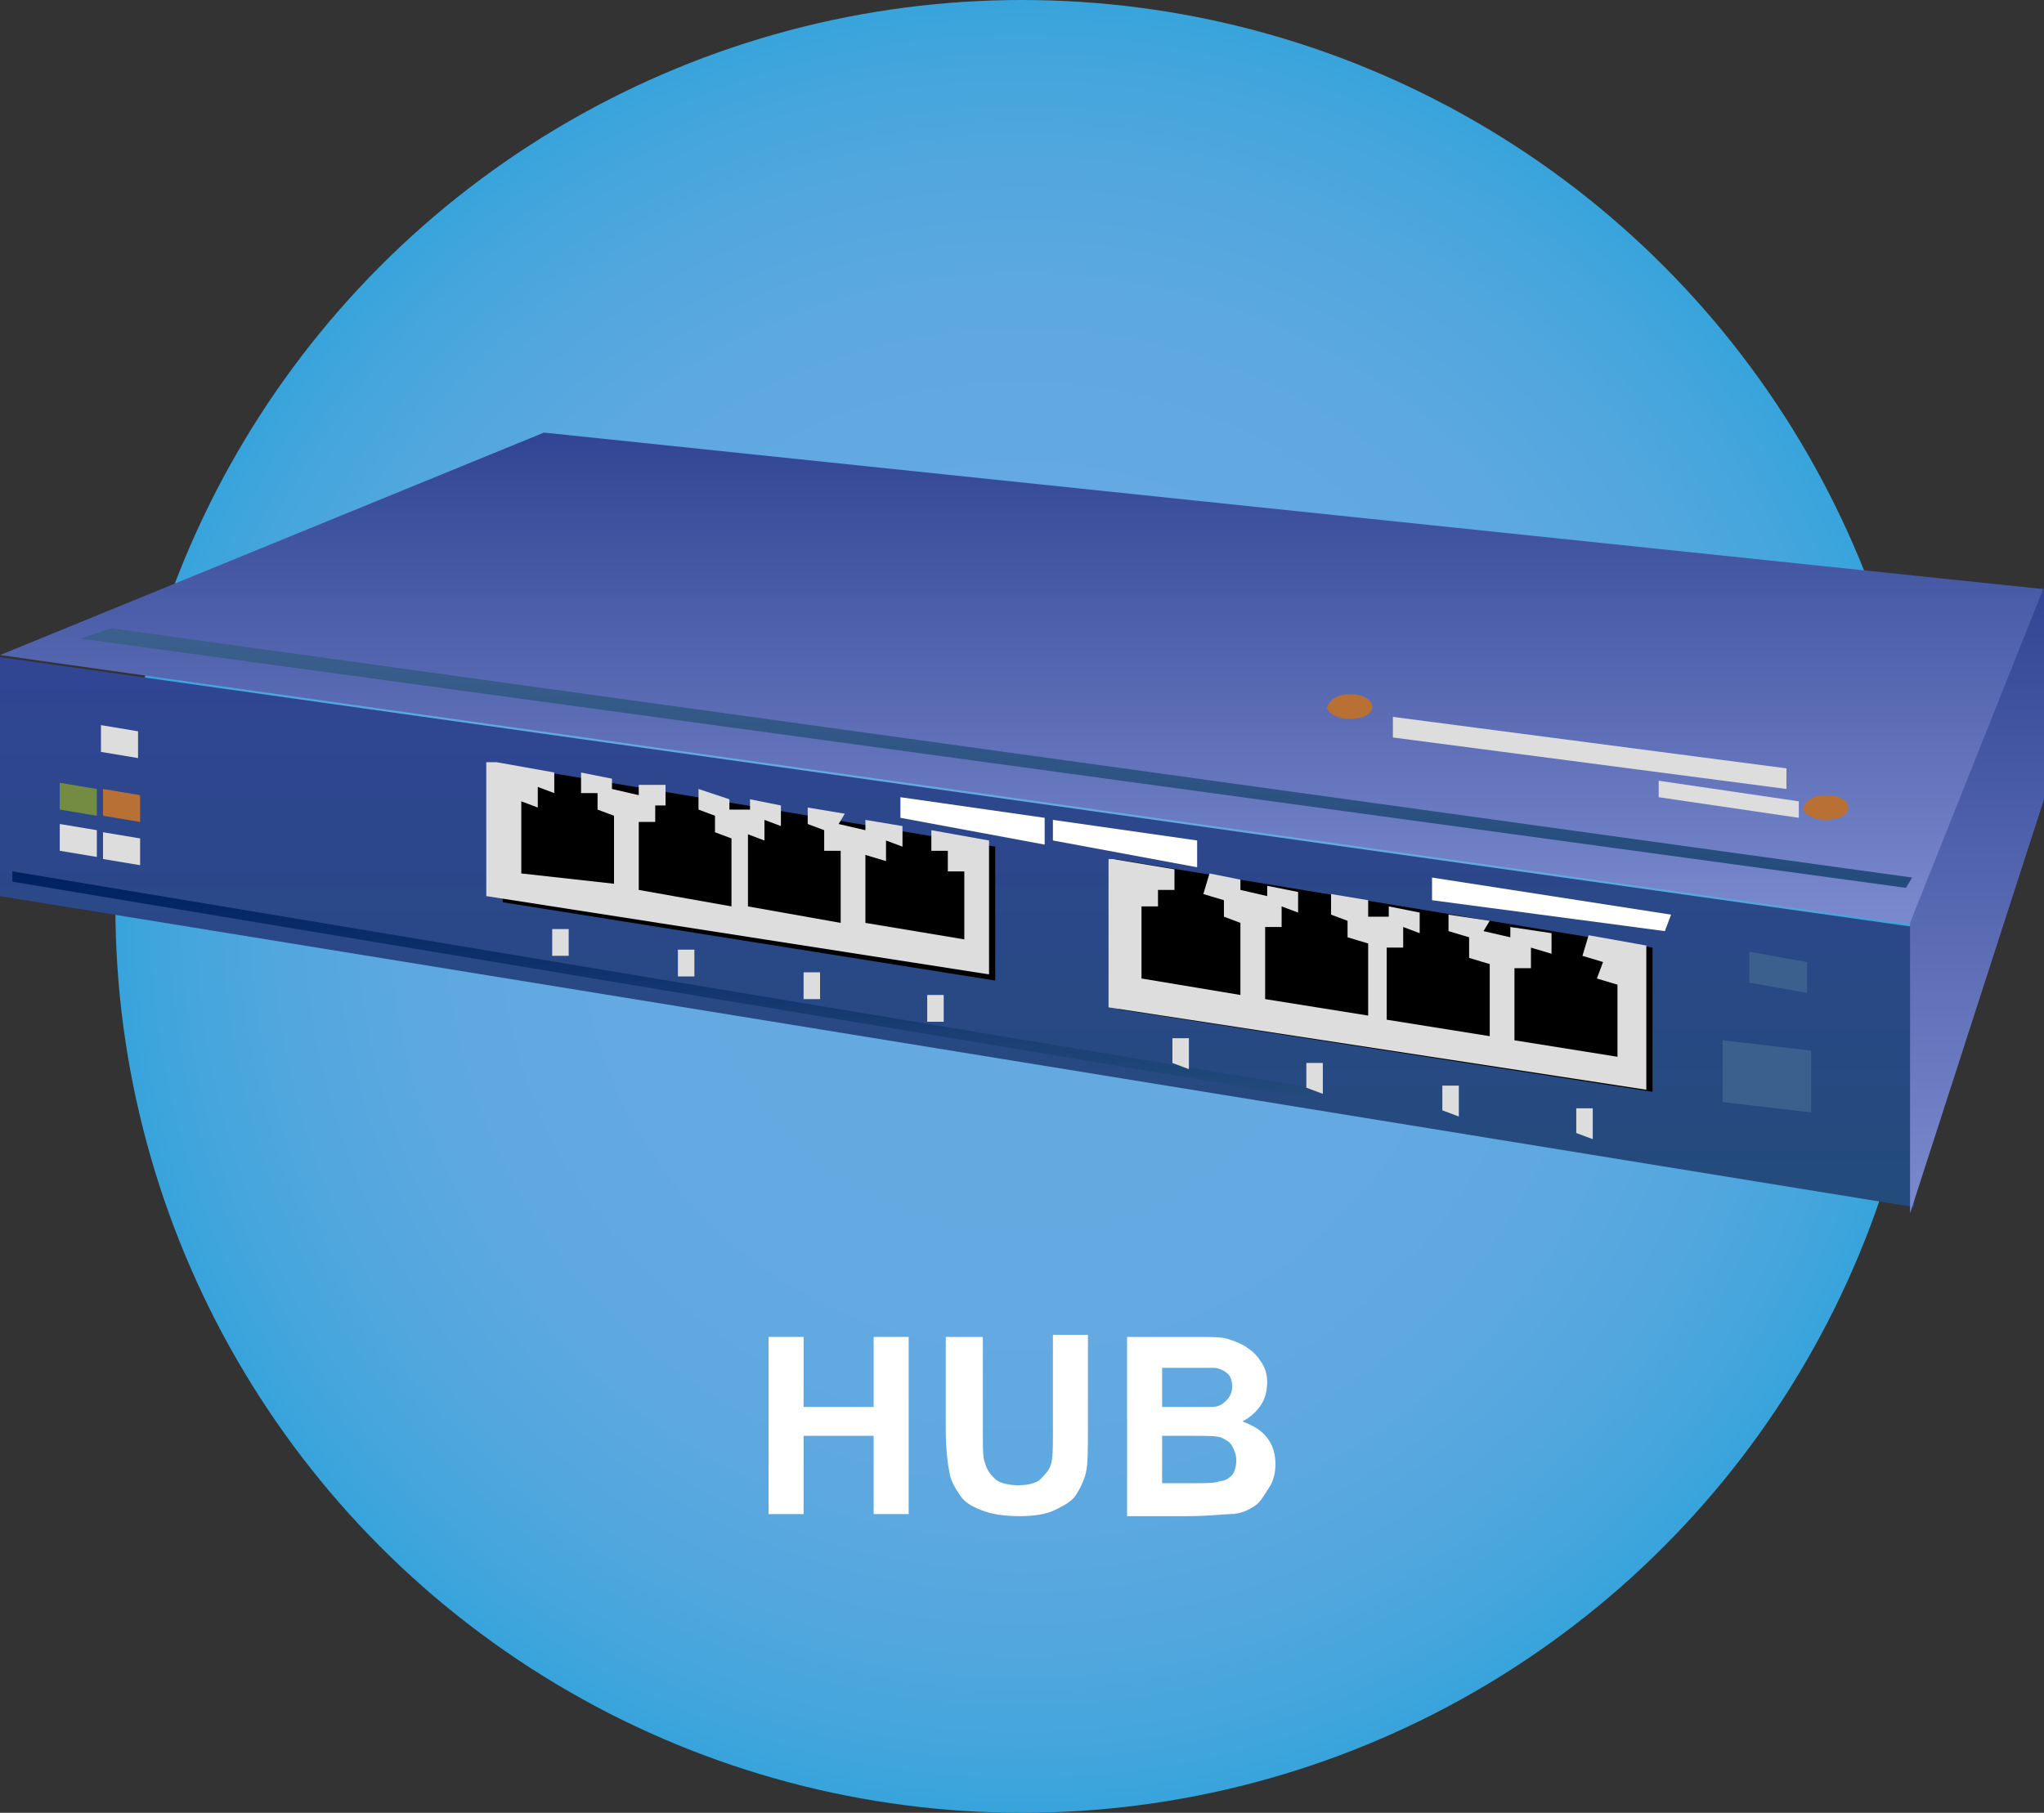<?xml version="1.0" encoding="utf-8"?>
<!-- Generator: Adobe Illustrator 19.0.0, SVG Export Plug-In . SVG Version: 6.00 Build 0)  -->
<svg version="1.1" id="Capa_1" xmlns="http://www.w3.org/2000/svg" xmlns:xlink="http://www.w3.org/1999/xlink" x="0px" y="0px"
	 viewBox="-247 376.9 99.2 88" style="enable-background:new -247 376.9 99.2 88;" xml:space="preserve">
<rect x="-247" y="376.9" width="99.2" height="88" fill="#333333" stroke="none"/>
<style type="text/css">
	.st0{fill-rule:evenodd;clip-rule:evenodd;fill:url(#XMLID_2_);}
	.st1{fill:#FFFFFF;}
	.st2{fill:url(#SVGID_1_);}
	.st3{fill:url(#SVGID_2_);}
	.st4{fill:url(#SVGID_3_);}
	.st5{fill:url(#SVGID_4_);}
	.st6{fill:#3B608D;}
	.st7{fill:url(#SVGID_5_);}
	.st8{fill:#DDDDDD;}
	.st9{fill:#748C42;}
	.st10{fill:#B97034;}
</style>
<radialGradient id="XMLID_2_" cx="-197.4" cy="420.89" r="44.011" gradientUnits="userSpaceOnUse">
	<stop  offset="0" style="stop-color:#66A9E1"/>
	<stop  offset="0.476" style="stop-color:#64A9E1"/>
	<stop  offset="0.681" style="stop-color:#5DA8E0"/>
	<stop  offset="0.833" style="stop-color:#50A7DE"/>
	<stop  offset="0.959" style="stop-color:#3FA5DC"/>
	<stop  offset="1" style="stop-color:#37A4DB"/>
</radialGradient>
<circle id="XMLID_13997_" class="st0" cx="-197.4" cy="420.9" r="44"/>
<g id="XMLID_13309_">
	<path id="XMLID_13310_" class="st1" d="M-209.7,450.4v-8.6h1.7v3.4h3.4v-3.4h1.7v8.6h-1.7v-3.8h-3.4v3.8H-209.7z"/>
	<path id="XMLID_13312_" class="st1" d="M-201,441.8h1.7v4.7c0,0.7,0,1.2,0.1,1.4c0.1,0.4,0.3,0.6,0.5,0.8s0.7,0.3,1.1,0.3
		c0.5,0,0.9-0.1,1.1-0.3s0.4-0.4,0.5-0.7s0.1-0.8,0.1-1.5v-4.8h1.7v4.5c0,1,0,1.8-0.1,2.2s-0.3,0.8-0.5,1.1s-0.6,0.5-1,0.7
		s-1,0.3-1.7,0.3c-0.8,0-1.4-0.1-1.9-0.3s-0.8-0.4-1-0.7s-0.4-0.6-0.5-1c-0.1-0.5-0.2-1.2-0.2-2.2V441.8z"/>
	<path id="XMLID_13314_" class="st1" d="M-192.3,441.8h3.4c0.7,0,1.2,0,1.5,0.1s0.6,0.2,0.9,0.4s0.5,0.4,0.7,0.7s0.3,0.6,0.3,1
		c0,0.4-0.1,0.8-0.3,1.1s-0.5,0.6-0.9,0.8c0.5,0.2,0.9,0.4,1.2,0.8s0.4,0.8,0.4,1.3c0,0.4-0.1,0.8-0.3,1.1s-0.4,0.7-0.7,0.9
		s-0.7,0.4-1.2,0.4c-0.3,0-1,0.1-2.1,0.1h-2.9V441.8z M-190.6,443.2v2h1.1c0.7,0,1.1,0,1.3,0c0.3,0,0.5-0.1,0.7-0.3s0.3-0.4,0.3-0.7
		c0-0.3-0.1-0.5-0.2-0.6s-0.4-0.3-0.7-0.3c-0.2,0-0.7,0-1.5,0H-190.6z M-190.6,446.6v2.3h1.6c0.6,0,1,0,1.2-0.1
		c0.3,0,0.5-0.2,0.6-0.3s0.2-0.4,0.2-0.7c0-0.3-0.1-0.5-0.2-0.7s-0.3-0.3-0.5-0.4s-0.7-0.1-1.5-0.1H-190.6z"/>
</g>
<g>
	
		<linearGradient id="SVGID_1_" gradientUnits="userSpaceOnUse" x1="-182.176" y1="399.747" x2="-182.176" y2="364.255" gradientTransform="matrix(0.75 0 0 -0.75 -63.91 708.615)">
		<stop  offset="0" style="stop-color:#314594"/>
		<stop  offset="1" style="stop-color:#234B7B"/>
	</linearGradient>
	<path class="st2" d="M-154.1,421.9v13.6l-92.9-15.1v-11.6L-154.1,421.9z"/>
	
		<linearGradient id="SVGID_2_" gradientUnits="userSpaceOnUse" x1="-178.098" y1="370.91" x2="-178.098" y2="339.1" gradientTransform="matrix(0.75 0 0 -0.75 -63.788 676.1)">
		<stop  offset="0" style="stop-color:#314594"/>
		<stop  offset="1" style="stop-color:#7B8ACE"/>
	</linearGradient>
	<path class="st3" d="M-220.6,397.9l-26.4,10.8l92.9,13.1l6.3-16.3L-220.6,397.9z"/>
	
		<linearGradient id="SVGID_3_" gradientUnits="userSpaceOnUse" x1="-485.225" y1="390.706" x2="-485.225" y2="350.191" gradientTransform="matrix(0.75 0 0 -0.75 212.853 698.42)">
		<stop  offset="0" style="stop-color:#314594"/>
		<stop  offset="1" style="stop-color:#7B8ACE"/>
	</linearGradient>
	<path class="st4" d="M-154.3,421.7v14.1l6.5-20.1v-10.3L-154.3,421.7z"/>
	
		<linearGradient id="SVGID_4_" gradientUnits="userSpaceOnUse" x1="-203.687" y1="427.364" x2="-203.687" y2="412.631" gradientTransform="matrix(0.75 0 0 -0.75 -62.118 739.754)">
		<stop  offset="0" style="stop-color:#002060"/>
		<stop  offset="1" style="stop-color:#234B7B"/>
	</linearGradient>
	<path class="st5" d="M-246.4,419.7v-0.5l63,10.5v0.5L-246.4,419.7z"/>
	<path class="st6" d="M-162.1,423.1v1.5l2.8,0.5v-1.5L-162.1,423.1z"/>
	
		<linearGradient id="SVGID_5_" gradientUnits="userSpaceOnUse" x1="-195.068" y1="396.089" x2="-195.068" y2="379.347" gradientTransform="matrix(0.75 0 0 -0.75 -52.392 704.49)">
		<stop  offset="0" style="stop-color:#3B608D"/>
		<stop  offset="1" style="stop-color:#234B7B"/>
	</linearGradient>
	<path class="st7" d="M-243.1,407.9l1.5-0.5l87.4,12.1l-0.3,0.5L-243.1,407.9z"/>
	<path class="st8" d="M-179.4,411.7v1l19.1,2.5v-1L-179.4,411.7z"/>
	<path class="st1" d="M-203.3,415.6l7,1v1.3l-7-1.3V415.6z"/>
	<path class="st1" d="M-195.9,416.7l7,1v1.3l-7-1.3V416.7z"/>
	<path class="st1" d="M-177.5,419.5l11.6,1.8l-0.3,0.8l-11.3-1.5V419.5z"/>
	<path class="st6" d="M-163.4,427.4v3l4.3,0.5v-3L-163.4,427.4z"/>
	<path class="st8" d="M-242.1,412.1l1.8,0.3v1.3l-1.8-0.3V412.1z"/>
	<path class="st9" d="M-244.1,414.9l1.8,0.3v1.3l-1.8-0.3V414.9z"/>
	<path class="st10" d="M-242,415.2l1.8,0.3v1.3l-1.8-0.3V415.2z"/>
	<path class="st8" d="M-244.1,416.9l1.8,0.3v1.3l-1.8-0.3V416.9z"/>
	<path class="st8" d="M-242,417.3l1.8,0.3v1.3l-1.8-0.3V417.3z"/>
	<path class="st8" d="M-166.5,414.8v0.8l6.8,1v-0.8L-166.5,414.8z"/>
	<path class="st10" d="M-182.6,411.4c0-0.5,0.5-0.8,1.1-0.8c0.7,0,1.1,0.3,1.1,0.6c0,0.4-0.5,0.6-1.1,0.6c-0.6,0-1.1-0.3-1.1-0.6
		V411.4z"/>
	<path class="st10" d="M-159.5,416.3c0-0.5,0.5-0.8,1.1-0.8c0.7,0,1.1,0.3,1.1,0.6c0,0.4-0.5,0.6-1.1,0.6c-0.6,0-1.1-0.3-1.1-0.6
		V416.3z"/>
	<path class="st8" d="M-190.1,427.2v1.3l0.8,0.3v-1.5H-190.1z"/>
	<path d="M-192.9,418.6l26.1,4.3v7l-25.9-4L-192.9,418.6z"/>
	<path class="st8" d="M-193,418.6l3,0.5v1h-0.8v0.8h-0.8v3.5l4.8,0.8v-3.5l-0.8-0.3v-0.8l-1-0.3l0.3-1l1.5,0.3v0.5l1.3,0.3v-0.5
		l1.5,0.3v1l-0.8-0.3v1h-0.8v3.5l5,0.8v-3.5l-1-0.3v-0.8l-0.8-0.3v-1l1.8,0.3v0.8h1v-0.5l1.5,0.3v1l-0.8-0.3v1h-0.8v3.5l5,0.8v-3.5
		l-1-0.3v-1l-1-0.3v-0.8l2,0.3l-0.3,0.5l1.3,0.3v-0.5l2,0.3v1l-1-0.3v1h-0.8v3.5l5,0.8v-3.5l-1-0.3l0.3-0.8l-1-0.3l0.3-1l2.8,0.5v7
		l-26.1-4V418.6z"/>
	<path class="st8" d="M-177,429.5v1.3l0.8,0.3v-1.5H-177z"/>
	<path class="st8" d="M-183.6,428.4v1.3l0.8,0.3v-1.5H-183.6z"/>
	<path class="st8" d="M-170.5,430.6v1.3l0.8,0.3v-1.5H-170.5z"/>
	<path class="st8" d="M-220.2,422v1.3h0.8V422H-220.2z"/>
	<path d="M-222.8,414l24.1,4v6.5l-23.9-3.8L-222.8,414z"/>
	<path class="st8" d="M-222.9,413.9l2.8,0.5v1l-0.8-0.3v1l-0.8-0.3v3.5l4.5,0.5v-3.3l-0.8-0.3v-0.8h-0.8v-1l1.5,0.3v0.5l1.3,0.3
		v-0.5h1.3v1h-0.5v0.8h-0.8v3.3l4.5,0.8v-3.3l-0.8-0.3v-0.8l-0.8-0.3v-1l1.5,0.5v0.5h1v-0.5l1.5,0.3v1l-0.8-0.3v1l-0.8-0.3v3.5
		l4.5,0.8v-3.5h-0.8v-1l-0.8-0.3v-0.8l1.8,0.3l-0.3,0.5l1.3,0.3v-0.5l1.8,0.3v1l-0.8-0.3v1l-1-0.3v3.3l4.8,0.8v-3.3h-0.8v-1h-0.8v-1
		l2.8,0.5v6.5l-24.4-3.8V413.9z"/>
	<path class="st8" d="M-208,424.1v1.3h0.8v-1.3H-208z"/>
	<path class="st8" d="M-214.1,423v1.3h0.8V423H-214.1z"/>
	<path class="st8" d="M-202,425.2v1.3h0.8v-1.3H-202z"/>
</g>
</svg>
